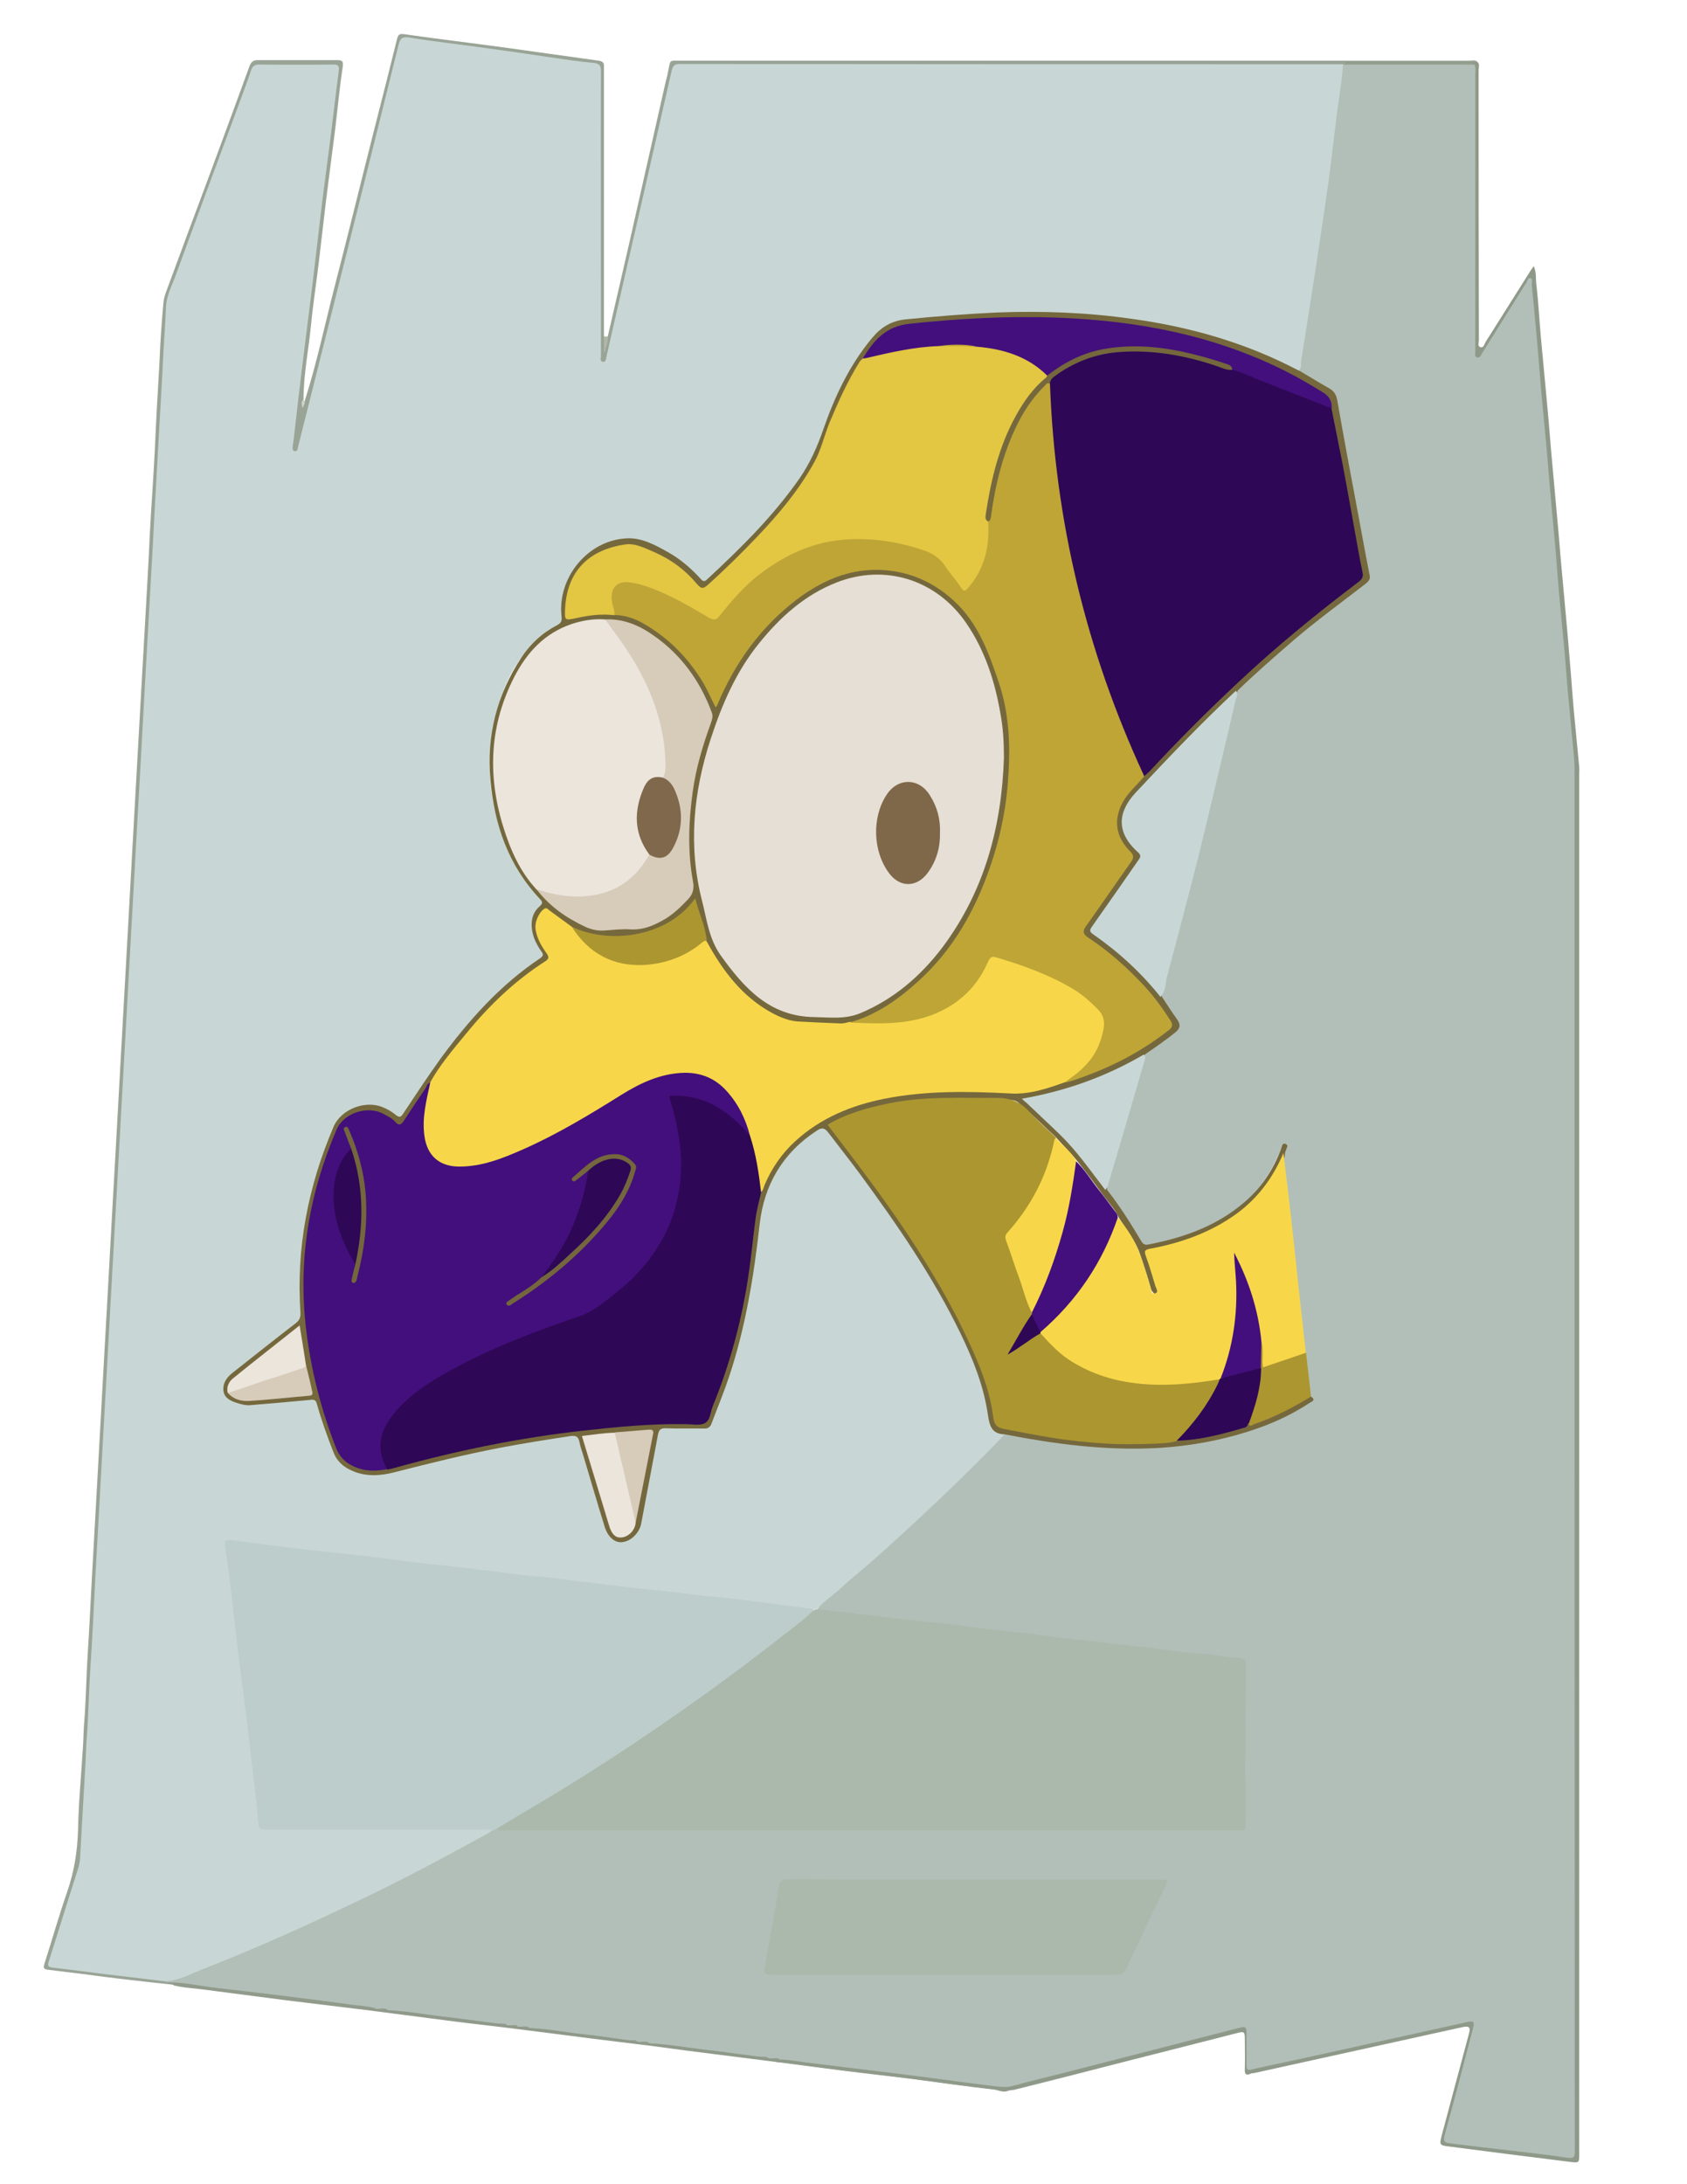 <svg version="1.1" id="Calque_1" xmlns="http://www.w3.org/2000/svg" x="0" y="0" viewBox="0 0 612 792" style="enable-background:new 0 0 612 792" xml:space="preserve"><style>.st1{fill:#8e9989}.st7{fill:#aab9ac}.st9{fill:#75683d}.st10{fill:#f7d749}.st11{fill:#c8d7d6}.st12{fill:#ac9630}.st14{fill:#2e0756}.st15{fill:#bea536}.st16{fill:#430f7c}.st18{fill:#ebe5dc}.st19{fill:#d7cbba}.st22{fill:#74673d}</style><path d="M110.5 145.5c4.4-13.7 7.3-27.7 10.9-41.6 4.9-18.9 9.5-37.8 14.3-56.7 2.8-11 5.6-21.9 8.3-32.9.4-1.6.7-2.2 2.7-1.9 11.8 1.7 23.6 3.1 35.4 4.7 11.7 1.6 23.4 3.3 35.1 4.9 1.3.2 2 .7 1.9 2v97.9c1.4 1.8-.2 4 .3 5.6.2-1.8 0-3.8 1.1-5.6 2.6-11.4 5.3-22.8 7.9-34.3 4.4-19.3 8.7-38.7 13.1-58 .3-1.1.6-2.2.8-3.4 1.1-4.8 0-4.2 5.4-4.2h285.2c1 0 2.2-.4 3.1.4-1 .7-2.1.2-3.2.2h-42.2c-.8 0-1.6.3-1.9.1.3.1 1.1 0 1.8 0 14 0 28 0 42 .1.8 0 2.1-.8 2.5.7-.7.7-1.7.7-2.6.7-14.9 0-29.8.1-44.7-.1-2.2.1-4.5 0-6.7 0H248c-3.1 0-3.3.2-4 3.2-6.4 28.3-12.9 56.5-19.3 84.8-1.2 5.2-2.5 10.4-3.6 15.6-.1.5-.2 1-.4 1.4-.4 1.1-.6 2.5-2.1 2.3-1.6-.2-1.3-1.7-1.4-2.8-.1-1 0-2 0-3V26.9c-.1-3-.1-3.1-3-3.5-21.7-3-43.4-5.9-65.1-8.9-3-.4-3.2-.3-3.9 2.7-5.8 23-11.5 46.1-17.3 69.1-6.3 24.8-12.5 49.6-18.7 74.4-.3 1.3-.4 3.5-2.4 3.1-1.9-.4-1.3-2.4-1.2-3.8 3.8-30.2 7.2-60.4 11.1-90.5 1.8-14 3.2-28.1 5.1-42.2.4-3 .3-3.2-2.7-3.2H95.9c-3.2 0-3.4.2-4.6 3.2-8.6 23.2-17.1 46.4-25.7 69.6-1.1 2.9-2.1 5.8-3.2 8.7-1.1 2.8-1.5 5.7-1.6 8.8-.3 7.8-.8 15.6-1.3 23.4-.4 7-.8 14-1.2 20.9-.4 8.1-.9 16.1-1.4 24.2-.4 7.1-.8 14.1-1.2 21.2-.4 7.9-.9 15.8-1.3 23.7-.4 7.1-.8 14.1-1.2 21.2-.4 8-.9 15.9-1.3 23.9-.4 6.9-.8 13.8-1.1 20.7-.4 8.1-.9 16.3-1.4 24.4-.4 6.8-.8 13.6-1.1 20.4-.4 8-.9 16-1.3 23.9-.4 6.8-.8 13.6-1.1 20.4-.5 8.2-.9 16.4-1.4 24.7-.4 7.1-.8 14.1-1.2 21.2-.4 7.9-.9 15.8-1.3 23.7-.4 6.9-.8 13.8-1.1 20.7-.4 8.1-.9 16.3-1.4 24.4-.4 7.1-.8 14.1-1.2 21.2-.4 7.9-.9 15.8-1.3 23.7-.4 6.9-.8 13.8-1.1 20.7-.5 8.1-.9 16.3-1.4 24.4-.4 7.1-.8 14.1-1.2 21.2-.4 7.9-.9 15.8-1.3 23.7-.4 7-.8 14-1.1 20.9-.3 7.1-.7 14.1-1.2 21.2-.3 4.1-2.2 7.8-3.4 11.7-2.4 7.9-4.9 15.7-7.3 23.6-.7 2.3-.6 2.5 1.9 2.8 13 1.9 26.1 3.2 39.1 5.1.3.1.5.2.8.3.6.8 2.3.3 2.3 1.8-6.6-.7-13.2-1.4-19.7-2.2-6.1-.7-12.1-1.6-18.2-2.3-2.7-.3-5.4-.7-8.1-1-1.5-.2-1.3-1-1-2.1 2.8-8.7 5.3-17.6 8.3-26.2 2.5-7.3 3.7-14.7 3.9-22.4.2-10.1 1.2-20.2 1.8-30.3.2-3.1.2-6.3.5-9.4.6-7.9.7-15.9 1.2-23.9.6-9.1 1-18.2 1.5-27.3.5-8.9 1-17.9 1.5-26.8.5-9 1-18 1.5-27.1.5-9 1-18 1.5-27.1.5-8.9 1-17.9 1.5-26.8l1.5-27.3c.5-8.9 1-17.7 1.5-26.6l1.5-27.3c.5-8.9 1-17.9 1.5-26.8.5-9 1-18 1.5-27.1.5-9 1-18 1.5-27.1.5-8.9 1-17.9 1.5-26.8.5-8.9 1-17.9 1.5-26.8.5-8.8 1-17.5 1.5-26.3.5-9.4 1.1-18.9 1.5-28.3.3-5.5.6-11.1 1-16.6.6-9.4 1.1-18.9 1.5-28.3.3-5.8.7-11.6 1-17.4.3-7.5.8-15.1 1.5-22.6.2-1.9 1-3.8 1.7-5.7 4.8-13.1 9.7-26.2 14.6-39.3 5-13.5 10-27 14.9-40.5.6-1.6 1.4-2.2 3.1-2.2h28.7c1.9 0 2.3.4 2 2.5-1.1 7.4-1.8 14.9-2.7 22.4-1.1 8.9-2.3 17.7-3.4 26.6-.9 7.4-1.7 14.8-2.6 22.2-.9 7.5-2.1 15.1-2.8 22.6-.9 8.9-2.7 17.7-2.7 26.7-.1 1 .1 2.1-.5 3.2.5-.7.2-1.8.9-2.5z" style="fill:#99a497"/><path class="st1" d="M535 23.5c-.8-.8-1.9-.5-2.9-.5H488v-.5h48c.9.8.4 1.9.4 2.8 0 32.7 0 65.3.1 98 0 .9-.6 2.3.6 2.6 1.2.3 1.4-1.2 1.9-2l15.9-25.2c.4-.7.9-1.3 1.5-2.2 1 2.2.7 4.3.9 6.3.8 6.5 1.1 13 1.7 19.6.8 8.6 1.6 17.1 2.4 25.7.6 6.2 1 12.4 1.6 18.6.8 8.8 1.6 17.6 2.4 26.5.5 6.1 1 12.2 1.6 18.3.8 9.1 1.7 18.1 2.4 27.2.6 6.5 1 13.1 1.6 19.6.6 6.6 1.3 13.2 1.9 19.8.1.7 0 1.5 0 2.2V781c0 3.3 0 3.3-3.4 2.9-14.4-1.8-28.9-3.6-43.3-5.5-4.1-.5-4.1-.5-3.1-4.4 3.2-12.1 6.5-24.1 9.7-36.2.8-2.8.3-3.3-2.5-2.7-25.1 5.5-50.2 11.1-75.3 16.6-.4.1-.9 0-1.2.2-2.2 1-2.3-.3-2.2-1.9.1-3.4 0-6.8 0-10.2 0-3.2-.1-3.3-3.2-2.5-12.8 3.3-25.6 6.5-38.5 9.8-14 3.6-28 7.2-42.1 10.7-.6.1-1.2.1-1.7.2-1.8.7-3.6-.2-5.4-.4-6.4-.8-12.8-1.5-19.1-2.4-6-.8-11.9-1.6-17.9-2.3-5.9-.8-11.8-1.5-17.7-2.2-5.9-.7-11.8-1.5-17.7-2.3-2.2-.3-4.4-.7-6.7-.7-.1-1.2.8-1.1 1.4-1.3 5.4 0 10.8 1 16.1 1.7 21.2 2.7 42.5 5.3 63.7 8.1 1.6.2 3.2 0 4.7-.4 26.9-6.7 53.8-13.7 80.7-20.5.2-.1.5-.1.7-.2 3.2-.8 4.2-.1 4.3 3.1.1 2.8 0 5.7 0 8.5 0 3.3.2 3.5 3.5 2.8 24.2-5.3 48.3-10.6 72.5-16 1.2-.3 2.4-.6 3.7-.7 1.8-.2 2.7.6 2.6 2.4 0 .8-.3 1.5-.5 2.2-3.1 12-6.4 24-9.5 36-.8 2.9-.6 3 2.4 3.4l38.7 4.8c4.2.5 4.2.5 4.2-3.7V280c0-7.2-1.2-14.3-1.7-21.4-.9-10.5-1.8-21.1-2.8-31.6-.9-10-1.8-19.9-2.7-29.8-.9-10.4-1.8-20.9-2.8-31.3-1.1-12.6-2.2-25.2-3.4-37.8-.7-7.9-1.3-15.8-2.1-23.6 0-.5 0-1-.4-1.6-.9.7-1.3 1.6-1.8 2.4l-13.5 21.6c-.9 1.4-1.6 3.5-3.5 3-2-.6-1.3-2.8-1.3-4.4V26.3c-.1-1-.1-1.9.2-2.8z"/><path d="M283 746.9c-.3 0-.6.1-1 .1v.3c5.6.7 11.3 1.4 16.9 2.1 7.1.9 14.2 1.8 21.4 2.7 6.1.8 12.1 1.5 18.2 2.3 6.1.8 12.1 1.5 18.2 2.3l9.3 1.2c-1.8 1.2-3.6 0-5.3-.2-9.8-1.1-19.5-2.5-29.3-3.8-8.6-1.1-17.3-2-25.9-3.1-8.4-1.1-16.9-2.2-25.3-3.3-7.1-.9-14.3-1.8-21.4-2.7-7.4-.9-14.8-1.9-22.1-2.9-7.1-.9-14.1-1.7-21.2-2.6-8.9-1.1-17.7-2.3-26.6-3.4-8.5-1.1-17.1-2-25.6-3.1l-30-3.9c-9.8-1.2-19.7-2.4-29.6-3.6l-30-3.9c-3.6-.5-7.2-.6-10.7-1.5-.5-1-1.9-.1-2.5-1.1 1.4-1.1 3-.8 4.6-.6 20 2.6 40 4.9 60 7.6 3.8.5 7.6.6 11.3 1.8-.1.5-.4 1.2.6.7.5-.2 1.1-.3 1.7-.5.7-.1 1.5-.1 2 .6 5.3 1.1 10.6 1.4 16 2.1 7.4 1 14.8 1.8 22.1 2.8 1.1.1 2.1.2 3.2-.1.8-.1 1.6-.2 2.2.6 0 .8-.6.5-.9.6 1 .1 1.9-.6 3-.7.8-.1 1.5-.2 1.9.7 0 .5-.6.3-.9.6 1-.3 1.9-.7 2.9-.9.7-.1 1.5-.1 1.9.6 5.3 1 10.7 1.4 16 2.1 6 .8 12 1.5 18 2.3 1.1.1 2.1.2 3.2-.1.8-.1 1.6-.2 2.2.6 0 .7-.5.5-1 .6 1.2.1 2.1-.6 3.1-.7.7-.1 1.5-.1 2 .6 5.3 1.1 10.6 1.4 16 2.1 7.2 1 14.4 1.7 21.6 2.8 1.3.2 2.5.3 3.7-.1.8-.1 1.6-.2 2.2.6 0 .8-.7.4-1 .6 1.1.1 2-.6 3.1-.7.8.6 1.7.3 1.8 1.5z" style="fill:#919b8c"/><path d="M220.5 122c.2 2.1-.7 4-1.4 6v-6h1.4z" style="fill:#b2b6a9"/><path d="M110.5 145.5c.2.9-.4 1.7-.8 2.5-.1-1-.6-2 .2-3 .2.2.4.3.6.5z" style="fill:#cfd2ca"/><path d="M60.5 718.5c-7.6-.9-15.1-1.8-22.7-2.7-6.2-.8-12.3-1.6-18.5-2.3-1.7-.2-2.2-.5-1.6-2.3 3.6-11.2 7-22.4 10.6-33.5.5-1.6.8-3.2.8-4.9.6-11.1 1.3-22.2 1.9-33.3.2-3.2.2-6.5.5-9.7.6-7.9.7-15.8 1.2-23.6.8-12.1 1.4-24.2 2-36.3.5-9 1-17.9 1.5-26.9s1-18.1 1.5-27.1 1-17.9 1.5-26.9 1-18.1 1.5-27.1 1-17.9 1.5-26.9 1-18.1 1.5-27.1 1-17.9 1.5-26.9 1-18.1 1.5-27.1 1-17.9 1.5-26.9 1-17.9 1.5-26.9c.5-8.9 1-17.7 1.5-26.6.5-9.1 1-18.2 1.5-27.4.5-8.9 1-17.7 1.5-26.6.7-12.1 1.4-24.2 2-36.3.5-9 1-17.9 1.5-26.9s1.1-18.1 1.5-27.1c.3-6 .8-11.9 1-17.9.2-4.2 2.3-8 3.7-11.9C71.1 79.6 78.6 59.6 86 39.6c1.7-4.7 3.5-9.4 5.1-14.1.5-1.5 1.3-2.1 2.9-2.1 9 .1 18 .1 27 0 1.7 0 2.1.6 1.9 2.2-1.2 9.1-2.2 18.3-3.4 27.4-1.1 8.6-2.3 17.3-3.3 25.9-.9 7.4-1.7 14.8-2.6 22.2-1.3 10.4-2.6 20.9-3.9 31.3-1.1 8.8-2.1 17.6-3.1 26.4-.1 1-.3 2-.4 2.9-.1.7-.2 1.7.7 1.9 1 .2 1.1-.8 1.2-1.5 1.8-7 3.5-14 5.3-21 3.7-14.9 7.5-29.8 11.2-44.7 6.7-26.7 13.4-53.5 20-80.2.6-2.2 1.2-3 3.8-2.6 9.2 1.5 18.4 2.5 27.6 3.8 7.5 1 14.9 2.1 22.4 3.2 5.6.8 11.1 1.7 16.8 2.2 2.4.2 2.8 1.1 2.8 3.2-.1 27.7 0 55.3 0 83v20.2c0 .7-.5 1.9.8 2 1 .1 1.1-1.1 1.2-1.9 4.5-19.6 9-39.3 13.5-59 3.4-14.8 6.7-29.6 10.1-44.4.4-1.6.7-2.7 2.9-2.7 80.1.1 160.1.1 240.2.1h.7c.9 1 .7 2.2.5 3.3-2.3 17.7-4.5 35.5-7.1 53.2-2.4 16.9-5 33.8-7.8 50.6-.2 1.5 0 3.3-1.6 4.2-3.3-.3-5.9-2.2-8.7-3.5-17.4-8-35.6-12.7-54.4-15.2-8.4-1.1-16.9-1.5-25.4-2.1-10-.7-20-.1-29.9.3-8.9.3-17.8 1.2-26.6 2.4-3.9.6-6.9 2.8-9.5 5.6-4 4.4-7 9.5-9.8 14.8-3.8 7.2-7.2 14.6-9.5 22.5-2 6.6-5.9 12.3-9.9 17.8-8.8 11.9-19.3 22.3-30.2 32.2-2.5 2.3-2.9 2.2-5.3-.3-4.6-4.7-9.9-8.1-15.8-11.1-12.6-6.4-29 3.5-31.5 16-.6 3.2-1.2 6.4-1 9.6.1 1.4-.4 2.4-1.6 3.1-16.6 9.8-22.1 25.9-24.2 43.7-1.7 14.1 1.5 27.5 7.4 40.3 2.3 5.1 5.6 9.7 9.4 13.8 2.2 2.4 2.3 2.7.2 5.2-2.2 2.5-2.4 5.4-1.7 8.5.5 2 1.4 3.9 2.4 5.7 1.6 2.7 1.6 3-1 4.8-7.2 5-13.8 10.7-19.8 17.2-8.1 8.8-15.6 18.2-22.1 28.3-2 3.1-4.1 6.3-6.2 9.4-1.6 2.3-2.1 2.4-4.4.9-2.7-1.7-5.4-3.3-8.8-3.1-6 .3-10.4 2.8-12.8 8.4-5.8 13.7-9.7 27.8-11.1 42.6-.8 7.5-1.3 15.1-.4 22.7.3 2.7-.8 4.5-3 6.1-7.3 5.6-14.5 11.5-21.8 17.2-.7.6-1.4 1.2-1.9 2-2.2 3.4-1.3 5.9 2.5 7.5 3.7 1.5 7.4.9 11.1.6 5.3-.4 10.6-1.1 15.9-1.4 1.9-.1 2.9.6 3.4 2.4 1.5 5.1 3.3 10.1 5.2 15.1 2.3 6.2 6.9 9.3 13.5 9.6 4.6.2 8.9-.9 13.3-2 18.1-4.9 36.5-8.6 55-11.3 1.3-.2 2.6-.3 4-.5 2.8-.4 3.5 0 4.3 2.8 1.8 6 3.6 12 5.4 17.9 1.2 3.8 2.3 7.7 3.4 11.5l.3.9c1.2 3.2 3.2 5.1 5.3 5 2.8-.1 6-2.8 6.6-5.9l6-31.2c.8-4.1.8-4.3 5.2-4.3h11.7c1.7 0 2.5-.7 3.2-2.2 8.3-20.4 14-41.5 16-63.5.8-8.4 2.1-16.7 6-24.3 3.7-7.2 8.7-13.2 15.6-17.5 2.9-1.8 3.7-1.7 5.8 1 6.4 8.1 12.6 16.4 18.6 24.8 8.1 11.4 15.8 23.1 22.7 35.3 7.9 14.2 14.8 28.8 17 45.1.2 1.5.9 2.4 2.4 2.7.8.1 1.6.3 2.3.8.8 1.1-.1 1.7-.7 2.3-7.4 7.2-14.4 14.7-22 21.7-5.5 5.1-11 10.4-16.6 15.4-9.2 8.4-18.6 16.6-28.2 24.5-.2.2-.4.2-.7.3-.4.1-.8.1-1.2 0-11.5-1.1-23-2.7-34.5-3.9-21.8-2.4-43.5-5.1-65.2-7.6-17-2-33.9-4-50.9-5.9-16.6-1.9-33.2-3.8-49.9-5.7-3.1-.4-6.3-.9-9.4-1.2-2.4-.2-2.6-.1-2.3 2.4 1.4 11.7 2.9 23.5 4.3 35.2 2.4 20.7 5.1 41.3 7.3 62 .3 3.2.7 3.5 4.1 3.5h75.5c1.5 0 3-.3 4.4.5.8 1.6-.7 2-1.6 2.5-5.4 3-10.8 6-16.2 8.9-12 6.4-24.3 12.6-36.6 18.3-19.2 8.9-38.5 17.5-58.3 25-1.6 1-3.2 1.5-5 1z" style="fill:#c8d7d5"/><path d="M296.5 583.5c2.4-3 5.7-5 8.5-7.6 4.4-4.1 9.2-7.8 13.7-11.9 15.1-13.5 29.8-27.4 43.9-41.9.6-.7 1.2-1.3 1.8-2 .7-.7 1.6-.4 2.3-.2 7.6 1.4 15.2 2.8 22.9 3.5 9.6.9 19.2 1.6 28.9 1.1 11.3-.7 22.3-2.4 33.1-5.7 7.7-2.4 14.9-5.7 21.8-9.8.9-.5 2.3-1 1.5-2.6-.7-5.2-1.4-10.4-1.9-15.6-1.1-6.9-1.6-13.9-2.4-20.8-1.8-15.9-3.6-31.7-5.3-47.6-.1-1.2-.2-2.5-.3-3.7-.3-.8.3-1.6.1-2.9-1.5 3.3-2.8 6.4-4.5 9.2-4.6 7.6-10.9 13.4-18.5 17.8-7.9 4.6-16.5 7.4-25.5 9-2.1.4-3.3-.2-4.3-2-3.3-5.7-6.7-11.3-10.8-16.5-.5-.6-.9-1.2-.9-2 4.5-15.1 9-30.2 13.3-45.4.3-1 .6-2.1.6-3.2.1-1.3 1.1-1.8 2-2.3 3.1-1.9 5.8-4.1 8.6-6.4 1.5-1.2 1.8-2.4.7-4-1.4-2-2.6-4.1-4-6-.6-.9-1.4-1.7-1.1-2.9 3.3-11.4 6.3-23 9.2-34.5 6.1-23.9 12-47.8 17.3-71.8.3-1.4.7-2.7.7-4.2 1.5-2.7 3.9-4.5 6.1-6.4 7.8-7.1 15.6-14 23.9-20.5 4.8-3.7 9.5-7.6 14.5-11.1 2.4-1.7 3.1-3.4 2.6-6.3-2.3-11.5-4.3-23.1-6.5-34.6-1.6-8.7-3.3-17.3-4.8-26.1-.3-2.1-1.3-3.4-3.1-4.5-2.8-1.6-5.5-3.5-8.4-4.9-.7-.3-1.6-.6-1.6-1.7 1.9-.6 1.2-2.5 1.4-3.6 2-12 3.8-24.1 5.7-36.2 1.5-10 3-19.9 4.4-29.9 1.1-8.3 2-16.7 3.1-25.1.7-5.4 1.7-10.8 2-16.2h47.5c.9.9.5 2.1.5 3.1v101c0 .7-.3 1.7.6 2 1 .3 1.4-.7 1.8-1.4 5-8 10.1-16.1 15.1-24.1.3-.4.5-.9.8-1.2.6-.7.6-2.4 1.8-2 .9.3.3 1.8.4 2.7.7 6.7 1.3 13.3 1.9 20 .6 6.4 1 12.7 1.6 19.1.6 6.8 1.3 13.5 1.9 20.3.4 4.4.7 8.8 1.1 13.1.6 7 1.3 14 1.9 21 .6 6.4 1 12.9 1.6 19.3.6 6.7 1.3 13.4 1.9 20 .4 4.5.7 9.1 1.1 13.6.6 6.8 1.3 13.5 1.9 20.3.3 2.8.6 5.6.6 8.4 0 167 0 334.1.1 501.1 0 2.1 0 3-2.8 2.6-10-1.5-20-2.5-30.1-3.7l-12.3-1.5c-2-.2-2.6-.8-2-3.1 3.6-12.9 6.9-25.8 10.3-38.7.6-2.3.2-2.7-2.1-2.2-20.1 4.4-40.1 8.9-60.2 13.3-6 1.3-12 2.5-18 3.9-1.6.4-1.9-.1-1.9-1.5v-11.2c0-2.9-.2-3-3-2.3-20.4 5.2-40.8 10.5-61.2 15.7-6.9 1.8-13.9 3.4-20.7 5.3-2.7.7-5.3.2-7.9-.1-11.3-1.4-22.6-3-34-4.4-11.2-1.4-22.4-2.7-33.5-4.1-3-.4-6-1-9.1-1-.6-.7-1.3-.4-2-.5-.7.3-1.3.4-1.9 0-.6-.7-1.3-.4-2.1-.5-3.3.4-6.6-.5-9.8-.9l-31.2-3.9c-.2 0-.3-.1-.4-.2-.6-.7-1.3-.4-2.1-.5-.7.3-1.3.4-1.9 0-.6-.7-1.3-.4-2.1-.5-2.9.4-5.7-.5-8.6-.8-9.6-1.2-19.3-2.2-28.8-3.7-.6-.7-1.3-.4-2-.5-.7.3-1.3.4-1.9 0-.6-.7-1.3-.4-2.1-.5-.7.3-1.3.4-1.9 0-.6-.7-1.3-.4-2.1-.5-3.3.3-6.6-.5-9.8-.9l-31.2-3.9c-.2 0-.3-.1-.4-.2-.6-.7-1.3-.4-2.1-.5-.7.3-1.3.4-1.9 0-2.9-.9-6-1-9-1.4-7.7-1.1-15.4-2-23.1-3-8.7-1.1-17.4-2.1-26.1-3.1-5.9-.7-11.8-2.1-17.8-2v-.4c4.7-.4 8.8-2.7 13.1-4.4 18.8-7.3 37.2-15.6 55.4-24.3 16.3-7.7 32.2-16.2 48-24.9.5-.3 1-.6 1.4-1 .5-1.1 1.5-1.4 2.6-1.3h264.9c5.1 0 5.2 0 5.1-5.1-.2-12 0-24-.1-35.9-.1-5.6 0-11.1 0-16.7 0-2.1-.7-3-2.8-3.2l-41.4-4.8c-19.9-2.2-39.9-4.7-59.8-6.9-14.6-1.6-29.3-3.3-43.9-5.2-2.1 0-4.6.5-6.5-1.2z" style="fill:#b2bfb8"/><path class="st1" d="M235.5 740.9c6.7.3 13.3 1.5 19.9 2.3 5.8.6 11.6 1.5 17.4 2.2 1.4.2 2.8.4 4.2.5-1.2.8-2.5.4-3.8.3-6-.8-11.9-1.5-17.9-2.3-6-.8-12.1-1.6-18.1-2.4-.9-.1-1.8-.2-2.7-.2.1-.1.2-.3.3-.4.2.1.5.1.7 0zM140.6 728.9c6.7.3 13.3 1.5 19.9 2.3 5.8.6 11.6 1.5 17.4 2.2 1.4.2 2.8.4 4.2.5-.6.7-1.4.5-2.1.4-5.9-.7-11.7-1.5-17.6-2.3-5.9-.7-11.7-1.5-17.6-2.1-1.7-.2-3.4-.8-5.2-.5.2-.2.3-.4.4-.4.1 0 .3 0 .6-.1zM192 735.4c6.6.2 13 1.5 19.5 2.2 6 .6 12 1.6 18 2.4-.6.7-1.4.5-2.1.4-5.9-.7-11.8-1.6-17.7-2.3-6.2-.8-12.4-1.5-18.7-2.2.1-.1.2-.3.3-.3.2-.1.5-.1.7-.2zM136.6 728.4h1.9c-.9.9-2 .2-3.1.6.3-.7.8-.5 1.2-.6zM184 734.4h1.9c-.9.9-2 .2-3.1.6.4-.7.9-.5 1.2-.6zM188 734.9h1.9c-.9.8-2 .4-3 .4.3-.5.8-.3 1.1-.4zM231.5 740.4h1.9c-.9.8-2 .4-3 .4.3-.5.8-.3 1.1-.4zM279 746.4h1.9c-.9.8-2 .4-3 .4.3-.5.8-.3 1.1-.4z"/><path class="st7" d="M296.5 583.5c9.6 1.2 19.2 2.1 28.8 3.4 8.1 1.1 16.3 1.5 24.4 2.7 10.5 1.5 21 2.3 31.5 3.8 6.4.9 12.8 1.4 19.2 2.2 6.6.8 13.1 1.5 19.7 2.3 5.2.6 10.3 1.4 15.5 1.7 4.8.3 9.5 1.4 14.3 1.6 1.5.1 2.2 1 2.1 2.7-.1 3.9.1 7.7-.1 11.6-.2 7.3 0 14.5-.1 21.8-.1 3.6-.1 7.2.1 10.9.2 4.8-.1 9.6-.1 14.3 0 .9-.4 1.2-1.2 1.2H183.5c-1 0-2.2.4-3.1-.5.2-.9.9-1.3 1.7-1.7 15.8-9 31.3-18.7 46.5-28.8 21.9-14.6 43.2-30 63.6-46.7 1-.8 2-1.8 3.3-2.2.3-.3.7-.3 1-.3z"/><path d="M295.5 583.5c-3.6 3.7-7.8 6.7-11.8 9.8-17.5 13.8-35.6 26.8-54.2 39.2-10.2 6.8-20.6 13.4-31.1 19.7-6 3.6-12 7.1-17.9 10.7-.7.3-1.3.7-2 1-.8-.9-1.9-.5-2.8-.5H97.5c-3.5 0-3.6 0-3.9-3.5-.7-9.3-2.1-18.6-3.1-27.8-1.1-10.3-2.6-20.6-3.9-31-.9-7.6-1.7-15.3-2.6-22.9-.7-5.9-1.5-11.8-2.4-17.7-.3-1.8.4-2.3 2-2.1 8.9 1.2 17.9 2.4 26.8 3.4 7.9.9 15.8 1.7 23.7 2.6 7.9.9 15.7 2.2 23.6 2.9 6.4.6 12.8 1.5 19.2 2.2 4.8.5 9.7 1.4 14.5 1.8 5.2.4 10.4 1.1 15.5 1.7 6.3.7 12.6 1.6 18.9 2.3 6.7.8 13.5 1.4 20.2 2.2 4.7.6 9.3 1.2 14 1.6 5.2.4 10.3 1.2 15.5 1.8 6.8.9 13.4 1.8 20 2.6z" style="fill:#bdcdcb"/><path class="st9" d="M475.6 506.4c1.9 1.3.3 1.8-.5 2.3-5.8 3.8-12 6.8-18.5 9.1-12.1 4.3-24.6 6.6-37.5 7.3-18.5.9-36.6-1.5-54.6-5-4.6-.1-5.5-2.9-6.1-7-1.5-10.5-5.4-20.2-10-29.7-10-20.6-23-39.4-36.5-57.8-3.7-5-7.6-9.9-11.4-14.9-1.3-1.7-2.3-2-4.2-.7-12.3 8-19.1 19.6-20.7 33.8-2.1 18.8-5.1 37.4-11.1 55.4-1.9 5.7-4.2 11.2-6.3 16.8-.5 1.5-1.4 2.1-2.9 2-4.6-.1-9.2.1-13.7-.1-1.8-.1-2.6.5-2.9 2.3-2 10.8-4.1 21.6-6.1 32.3-.6 3.1-3.3 6-6.3 6.6-3 .7-5.8-1.6-7-5.7-2.6-8.4-5.1-16.9-7.6-25.3-.5-1.8-1.2-3.5-1.5-5.3-.4-1.9-1.3-2.3-3.1-2.1-8.5 1.3-16.9 2.6-25.3 4.2-13.1 2.5-26 5.7-38.9 9-5.1 1.3-10.4 1.6-15.4-.7-3.1-1.4-5.4-3.5-6.6-6.8-2.2-5.7-4.3-11.4-5.9-17.2-.4-1.5-.9-1.8-2.4-1.6-7.2.7-14.4 1.3-21.6 1.9-1.8.2-3.5-.3-5.1-.8-2.2-.7-4.4-1.7-4.8-4.2-.4-2.6.9-4.8 3-6.5 7.7-6.1 15.4-12.2 23.2-18.2 1.3-1 1.8-2.1 1.7-3.8-1.6-23.5 2.8-45.9 12-67.4 2.7-6.4 11.5-9.8 17.9-7.1 1.7.7 3.3 1.6 4.7 2.8 1.3 1 1.8.8 2.6-.4 4.5-6.7 8.9-13.5 13.6-20 10.2-13.9 21.6-26.7 36.1-36.4 1.2-.8 1.3-1.4.5-2.5-1.9-2.7-3.3-5.6-3.5-8.9-.2-2.9.6-5.5 2.8-7.4 1.1-1 1.3-1.6.2-2.7-11.5-12.2-16.6-27-18-43.4-1.4-16 2.4-30.7 11.2-44.1 3.3-5 7.6-9 13-11.8 1.5-.8 1.8-1.6 1.6-3.3-1.5-14.2 9.8-27.7 23.9-28.2 5.3-.2 10.1 2.4 14.7 5 4.5 2.5 8.3 5.8 11.8 9.6.7.8 1.3 1.4 2.4.3 12.3-11.4 24.2-23.1 33.8-37 3.6-5.3 6.2-11.1 8.3-17.2 4.2-12.1 9.6-23.6 17.9-33.5 3.1-3.7 6.9-6.1 12.1-6.6 11.1-1.1 22.2-2 33.3-2.5 16.3-.6 32.5 0 48.6 2.3 21.2 2.9 41.5 8.7 60.5 18.7.1.1.3.1.5.2 3.6 2.1 7.1 4.3 10.7 6.3 1.7 1 2.5 2.2 2.9 4.2 2.4 13.8 5 27.6 7.6 41.4 1.4 7.4 2.7 14.9 4.2 22.3.3 1.4-.5 2.1-1.4 2.9-8.9 6.9-18 13.5-26.5 20.8-6.8 5.9-13.6 11.8-20 18-.2 1.1-1.1 1.6-1.8 2.3-5.2 5.3-10.5 10.5-15.7 15.7-6 6-11.6 12.4-17.7 18.3-1.4 1.3-2.5 2.9-3.5 4.6-3.3 5.3-2.6 11.1 1.7 15.5 3.3 3.4 3.5 3.2.6 7.4-5.4 7.7-10.7 15.5-16.2 23.2 5.8 4 11.2 8.5 16.3 13.4 2.9 2.8 5.6 5.9 8.2 9 .4.5.6 1 .6 1.6 1.8 2.7 3.6 5.6 5.5 8.2 1.5 2.1 1.1 3.4-.8 4.9-3.5 2.8-7.1 5.3-10.8 7.8-1.6 2.3-4.3 3.2-6.6 4.3-10.2 5.2-20.9 9-32.2 11.2-.9.2-1.8.3-2.7.6-.2.1-.5.1-.9.5 2.8 2.4 5.2 5.2 8 7.7 7.8 6.8 14.1 15 20.2 23.4.3.4.5.9.4 1.4 4.6 5.9 8.6 12.2 12.4 18.6.5.9 1.1 1.5 2.4 1.3 12-2.3 23.3-6.1 33-13.7 6.7-5.2 11.7-11.8 14.8-19.7.3-.7.6-1.4.8-2.1.2-.6.4-1.4 1.4-1 .9.4.6 1.1.3 1.7-.2.5-.3.9-.5 1.4-.1 3.1-1.9 5.5-3.3 7.9-5.6 9.7-14 16.3-24.1 20.9-6.4 3-13 5.1-19.9 6.3-2 .4-2.4 1.2-1.7 3 1.2 3.2 2 6.5 3.1 9.7.2.6.4 1.3.4 1.9 0 .7-.4 1.3-1.1 1.5-.7.2-1.1-.2-1.5-.7-.4-.5-.7-1.2-.8-1.8-1-3.9-2.4-7.6-3.6-11.4-1.6-5.1-5.1-9.3-7.9-13.8-1.2-2.7-3.2-4.8-5-7.2-3.3-4.5-6.6-9-10.1-13.3-2.4-3.1-5.3-5.8-7.8-8.7-4.4-4-8.5-8.2-13-12-.9-.8-1.9-1.3-3.1-1.3-14.6-.8-29.3-1.3-43.8 1.5-6.6 1.3-13.1 3.1-19.2 6.1-1.7.8-1.8 1.5-.7 2.9 7.1 9.1 14.1 18.3 20.8 27.8 12.7 18.1 24.3 36.9 32.6 57.5 2.5 6.3 4.4 12.8 5.3 19.5.2 1.6.9 2.3 2.4 2.7 8.9 2 18 3.5 27.1 4.6 8.5 1 16.9 1 25.4 1 3.6 0 7.1-.6 10.7-.7 7.2-.8 14.3-2.2 21.3-4.2 1.6-.5 3.2-1 4.5-2 3.8.1 6.9-1.9 10.2-3.3 3.5-1.5 6.9-3.3 10.1-5.3.2-.3 1-1 2.1-.6z"/><path class="st7" d="M353.3 681.5h67.5c3.1 0 3.1.1 1.8 2.8-4.7 9.8-9.4 19.6-14 29.5-.7 1.6-1.6 2.2-3.4 2.2H279.5c-1.9 0-2.5-.2-2.1-2.5 1.8-9.7 3.5-19.5 5.1-29.3.3-2.1 1.2-2.8 3.4-2.8 22.4.1 44.9.1 67.4.1z"/><path class="st10" d="M405.6 441.5c3.3 4 6.1 8.3 7.9 13.1 1.5 3.9 2.6 8.1 3.9 12.1.3.9.2 2.7 1.6 2.3 1.5-.4.4-1.8.1-2.8-1.1-3.6-2.1-7.2-3.4-10.7-.6-1.7-.6-2.3 1.5-2.7 11.3-2.1 22-5.9 31.4-12.7 7.8-5.7 13.3-13.2 17-22l1.8 15c1 8.4 1.9 16.8 2.8 25.2.7 6.8 1.4 13.5 2.2 20.3.4 4 .9 7.9 1.3 11.9-1.2 1.4-2.9 1.5-4.4 2.1-2.8 1.2-5.8 2.1-8.7 3.2-2.7 1-3.2.5-3.4-2.3-.1-2.3.3-4.7-.3-7-1.2-10.5-4.3-20.4-8.6-29.7 1.8 14.7 1 29.3-5.1 43.2-.2.2-.4.4-.7.5-14.9 3-29.9 3.8-44.5-1.5-8.3-3-15.5-7.7-20.6-15-.1-.2-.2-.5-.2-.8.2-1 .9-1.6 1.6-2.2 8.3-7.3 14.8-16 20.1-25.7 2-3.6 3.7-7.4 5.1-11.3.4-.9.5-2 1.6-2.5z"/><path class="st11" d="M421 361.5c-7-8.8-15.2-16.3-24.4-22.7-1.5-1-1.3-1.6-.4-2.9 5.6-7.9 11.2-16 16.7-23.9.7-1 1.3-1.7 0-2.9-8.5-7.6-7.1-15-.9-21.7 11.7-12.5 23.5-24.9 36-36.6.1-.1.3-.2.4-.3 1 1.2.1 2.4-.2 3.5-2.9 12.8-6 25.5-9 38.2-4.9 21-10.5 41.8-16 62.6-.4 2.3-.5 4.9-2.2 6.7zM401 431.5c-5.3-6.8-10.2-14-16.4-20-4-3.9-8.1-7.7-12.1-11.5-.4-.4-.9-.7-1.8-1.6 16.1-2.8 30.7-8.1 44.2-16 .9.6.5 1.4.3 2.2-4.4 15.1-8.8 30.2-13.3 45.3-.2.6-.6 1.1-.9 1.6z"/><path class="st12" d="M457.6 486.5c1 3 .1 6.1.6 9.3 5.3-1.8 10.5-3.5 15.6-5.3l1.8 15.9c-6.5 4-13.3 7.5-20.6 10-.6.2-1.7 1.4-2.1-.4-.7-1.1 0-2.1.4-3.1 1.9-5.6 3.3-11.3 3.4-17.3 0-2.1-.1-4.3 0-6.4 0-1 0-2 .9-2.7z"/><path d="M364.2 274.7c-.8 25.1-7.1 48.5-22.3 68.8-7.8 10.3-17.5 18.7-29.6 23.8-5.6 2.4-11.2 1.6-16.9 1.5-16.2-.2-25.4-10.5-33.9-22.3-4.3-6-5.1-13.1-6.8-19.8-5.1-19.8-3.2-39.4 3.1-58.7 4.1-12.6 9.3-24.6 17.7-34.9 7.6-9.4 16.5-17.4 28-21.9 17.6-6.9 36.4-1 47.2 15 6.6 9.7 10.2 20.8 12.2 32.4 1 5.2 1.3 10.6 1.3 16.1z" style="fill:#e6dfd5"/><path class="st14" d="m483 148 3.9 19.5c2 10.4 3.8 20.9 5.7 31.3.5 2.9 1.1 5.9 1.7 8.8.3 1.3 0 2.2-1.2 3.2-15.3 11.6-30.2 23.7-44.2 36.9-10.9 10.2-21.4 20.7-31.5 31.6-.7.8-1.6 1.5-2.4 2.2-1.7-1.1-2.1-2.9-2.8-4.6-13.8-30.8-23.1-63-28.2-96.4-1.6-10.4-2.8-20.8-3.3-31.3-.2-3.4-.5-6.8-.4-10.2.1-1.5.8-2.5 2-3.3 7.4-5.4 15.6-8.4 24.8-8.9 12.1-.6 23.7 1.4 35.1 5.3 1.5.5 3 1 4.6 1.2 1.3 0 2.4.6 3.6 1 9.9 4 19.8 7.9 29.8 11.9 1 .5 2 .9 2.8 1.8z"/><path class="st15" d="M380.9 139.1c1.8 49.5 13.1 96.7 33.9 141.7.1.2.2.5.3.7-2.3 2.8-5 5.1-7 8.1-4.3 6.7-3.8 13.4 1.8 19 1.5 1.5 1.5 2.5.3 4.1-5.4 7.6-10.7 15.4-16.2 23.1-1.4 1.9-1 3 .8 4.2 7.6 5 14.4 11.1 20.5 17.7 3.5 3.8 6.5 8 9.3 12.3 1.1 1.7.6 2.7-.8 3.7-8.6 6.7-18 11.9-28.2 15.8-3 1.1-6 2.4-9.2 3-.1-1.3 1-1.6 1.8-2.1 2.8-2 5.2-4.4 7.3-7.1 2.6-3.5 3.8-7.4 4.3-11.6.2-2.2-.9-3.8-2.2-5.3-3.1-3.5-6.7-6.2-10.8-8.4-7.7-4.2-15.9-7.2-24.3-9.8-2-.6-3-.2-3.9 1.7-5 10.8-13.6 17.1-24.9 20.3-7.8 2.2-15.7 1.4-23.6 1.5-.7 0-1.6 0-1.7-1 9.5-2.7 17.3-8.2 24.5-14.7 12.8-11.5 20.9-25.9 26.4-42 3.2-9.3 5.3-18.8 6.2-28.6 1.1-12.8 1-25.5-3.1-37.7-3.6-10.8-7.5-21.7-16.3-29.8-6.3-5.8-13.5-9.5-22-10.8-13.4-2-24.8 2.5-35.2 10.4-13.2 10.1-22.5 23.2-28.8 38.4-.1.1-.2.3-.5.6-1.6-3.1-2.9-6.2-4.6-9.1-5.4-8.9-12.4-16-21.4-21.2-3.2-1.9-6.8-3.1-10.6-3.2-1.2-1.7-1.5-3.7-1.6-5.7-.3-4.8 2.5-7.3 7.2-6.8 2.8.3 5.5 1.1 8.2 2.2 6.8 2.6 13.1 6.1 19.3 9.8 2.9 1.7 3 1.7 5.1-.9 5.7-6.8 11.8-13.1 19.4-17.8 9.1-5.6 18.8-8.9 29.7-9 9.6 0 18.7 1.7 27.6 5 1.6.6 2.9 1.6 3.9 3 2.1 2.9 4.3 5.7 6.4 8.6 1.5 2 2 2 3.5 0 3.8-5 5.7-10.7 6.1-16.9.1-1.8-.2-3.7.3-5.5 1.2-3.6 1.4-7.3 2.2-11 2.2-10.5 5.4-20.6 11.1-29.7 2-3.2 4.1-6.2 6.9-8.8.7-.5 1.5-2 2.6-.4z"/><path class="st10" d="M308.5 370.5c.1.1.3.3.4.3 11.2.5 22.4.9 32.9-4.4 7.8-3.9 13.3-9.9 16.7-17.8.8-1.7 1.5-1.9 3.1-1.4 9.7 2.9 19.2 6.3 28 11.6 3.3 2 6.1 4.6 8.8 7.3 3 3.1 2.2 6.6 1.2 10-1.7 6.4-5.9 11.1-11.2 14.8-.7.5-1.3 1-2 1.5-6.4 2.3-12.9 4.5-19.8 4.1-15.3-.8-30.5-1.1-45.7 1.9-12.1 2.4-23.2 7-32.4 15.4-4.8 4.4-8.5 9.7-11.1 15.8-.4 1-.5 2.1-1.5 2.8-1-1-.9-2.4-1.1-3.7-.8-5.6-1.9-11.1-3.4-16.5-1.9-6.4-4.6-12.3-9.5-17-4.7-4.7-10.4-6.1-16.7-5.3-7.3.9-13.8 4-19.8 7.8-11 7-22.4 13.6-34.2 19.1-6.4 3-13 5.6-20.1 6.6-3.1.4-6.1.4-9.2-.3-3.2-.8-5.4-2.8-7-5.6-1.9-3.6-2.3-7.4-1.9-11.4.3-3.1.7-6.3 1.4-9.4.3-1.5.6-2.9 1.6-4.1 3.6-6.5 8.4-12.1 13.1-17.8 8.3-10.2 17.7-19.2 28.8-26.3 1.4-.9 1.2-1.7.4-2.8-1.9-2.7-3.5-5.4-4-8.7-.4-2.5 1-5.8 2.9-7.3 1-.8 1.5-.1 2.1.4 2.7 2 5.5 4 8.2 6 1.3.9 2.1 2.4 3.1 3.5 5.2 5.8 12 8.5 19.4 10 2.8.5 5.6-.5 8.3-1.1 5.5-1.2 10.7-3.1 15.2-6.5.8-.6 1.6-1.6 2.8-.8 5.8 10.7 12.9 20.2 23.8 26.1 3 1.6 6.1 2.9 9.6 3.1 5.1.3 10.3.5 15.4.7 1.3 0 2.3-.4 3.4-.6z"/><path class="st16" d="M156.1 392.5c-1.4 6.5-3.1 12.9-2.1 19.6 1 6.9 5.3 10.8 12.3 10.9 8.5.1 16.1-3 23.6-6.3 12.4-5.5 24-12.5 35.5-19.7 6.9-4.3 14.3-7.8 22.8-8 6.1-.1 11.2 2 15.3 6.5 4.3 4.7 7 10.2 8.6 16.4-1.3.2-1.7-.9-2.3-1.6-4.1-4.4-8.6-8.3-14.4-10.4-3.1-1.1-6.4-1.9-9.8-1.8-1.7 0-2 .5-1.5 2 1.6 5.3 2.7 10.8 3.2 16.4 1.3 12.4-1.1 24-7.5 34.7-6.3 10.7-15.4 18.5-25.7 25-3 1.9-6.7 2.6-10 3.8-11.9 4.2-23.7 8.8-35 14.5-8.8 4.5-17.4 9.5-24.3 16.8-2.2 2.4-4 5.1-5.2 8.1-1.4 3.5-1 7 .3 10.5.3.9 1 1.8.7 2.8-3.5.7-7.1.9-10.6-.3-3.8-1.3-6.6-3.5-8.1-7.4-5.4-13.8-9-27.9-10.8-42.6-3.1-25.3 1-49.5 11-72.8 2.6-6.1 11.4-8.9 17.2-5.6 1.4.8 3 1.5 4.1 2.8 1.2 1.4 2.1 1.2 3.1-.4 2.6-4 5.2-7.9 7.9-11.8.3-.6.6-1.7 1.7-2.1z"/><path class="st14" d="M140.5 532.9c-4.5-8.1-2.6-14.6 3.3-21.4 5.7-6.5 13-11 20.6-15.1 14.5-7.9 29.9-13.7 45.5-19 5.4-1.8 9.5-5.4 13.8-8.8 7.4-5.8 13.4-12.9 17.7-21.3 2.8-5.7 4.5-11.7 5.3-18.1 1.3-10.6-.7-20.8-3.7-30.9-.1-.3-.1-.6-.2-.9 12.6-.8 21.7 5.4 29.3 14.5 2.2 6.7 3.2 13.6 4 20.5-.7 3.2-1.6 6.3-2 9.5-.9 6.6-1.5 13.3-2.5 20-2.4 16.5-6.7 32.5-13 47.9-.9 2.2-.9 5.3-3 6.3-1.9.9-4.6.3-6.9.3-12.6-.2-25 1-37.5 2.4-23 2.6-45.5 7.2-67.8 13.4-1 .3-1.9.5-2.9.7z"/><path class="st12" d="M377.5 483.5c3.5 3.9 7.1 7.7 11.6 10.4 7.1 4.3 14.7 6.7 23 7.7 10.3 1.2 20.4.2 30.5-1.5.6.9.1 1.6-.3 2.3-3.3 7-7.8 13.1-13.1 18.6-.6.7-1.3 1.2-2.3 1.5-2.7.9-5.6.8-8.3 1-5.5.2-11 .3-16.5 0-6.9-.4-13.9-1.1-20.7-2.2-5.6-.9-11.2-2-16.9-3.1-2.8-.5-3.8-1.4-4.2-4.5-.9-6.9-3-13.6-5.7-20-6.8-16.3-15.6-31.4-25.3-46.1-8.9-13.4-18.7-26.2-28.5-39-.2-.2-.3-.5-.5-.8 6.9-4.1 14.4-6.1 22.1-7.7 13-2.7 26.1-1.9 39.3-2 4.6 0 8.4 1.4 11.6 4.9 3.1 3.4 6.5 6.4 9.8 9.5-.4 5.4-2.2 10.4-4.4 15.2-3.1 6.9-7 13.5-12.2 19.1-1.1 1.2-.8 2.3-.4 3.7 2.8 8.5 5.9 16.8 8.7 25.3.1.2.1.5 0 .7-2.5 4.6-5.4 9-8 13.5 2.8-1.9 5.5-3.9 8.3-5.8.7-.5 1.3-1.4 2.4-.7z"/><path d="M358.5 189.1c.4 6.9-.5 13.4-4 19.5-1 1.7-2.2 3.3-3.5 4.8-.8.9-1.3 1.2-2.2-.1-1.8-2.8-4.1-5.2-5.9-8-2-3-4.6-4.7-8-5.8-9.4-3.2-19.1-4.6-28.9-3.8-11.2.9-21.1 5.5-30 12.2-5.9 4.4-10.6 10-15.2 15.7-1.1 1.4-2 1.2-3.4.5-6.8-4-13.6-8-21-10.8-2.5-1-5.1-1.7-7.7-2.1-5-.8-7.6 2.2-6.6 7.5.3 1.5 1 2.8.8 4.4-4.6-.6-9.2 0-13.7 1-4.3.9-4.4 1-4.2-3.4.7-13.8 8.8-21.4 21.9-23.3 3.7-.5 7.4 1.5 10.9 3 5.8 2.6 10.8 6.3 14.9 11.2 1.8 2.1 2.4 2 4.4.2 6.1-5.5 12-11.3 17.7-17.3 7.8-8.2 15.1-16.9 20.6-26.9 2.5-4.5 3.6-9.6 5.5-14.3 3.2-7.6 6.6-15.2 11-22.2.3-.4.7-.7 1-1 .5-.4 1.1-.8 1.7-1 8.6-2 17.1-3.9 26-4.2 4.2.1 8.5 0 12.7 0 8.3.5 16.2 2.6 23.1 7.4 1.4 1 2.8 2.1 3.6 3.7-.1 2.1-2 2.7-3.2 3.9-9.3 10.2-13.8 22.6-16.8 35.7-.7 3.1-1.3 6.2-1.7 9.3 0 1.4 0 2.8.2 4.2z" style="fill:#e3c642"/><path class="st18" d="M194.6 322.5c-6.1-6.6-9.5-14.5-12.1-22.9-5.7-18.6-4.9-36.7 4.1-54.2 4.6-8.9 11-15.8 20.7-19.1 3.9-1.3 8-2 12.2-1.7.7.3 1.2.8 1.7 1.4 9 11.5 16.3 23.9 19.4 38.4 1.1 5.2 1.6 10.5 1 15.8-.1.8-.1 1.7-1 2.1-3.7-.5-5.6 1.7-6.9 4.7-3 7.2-2.8 14.2 1.3 21 .4.6.8 1.2.9 2-1.6 4.4-4.8 7.6-8.4 10.3-8.3 6.2-17.6 6.3-27.2 4.4-2.1-.3-4.2-.6-5.7-2.2z"/><path class="st19" d="M240.5 282c1.1-1.8.9-3.9.9-5.7-.5-17.2-7.5-32-17.5-45.7-1.5-2-2.9-4-4.3-6 6.6-.3 12.4 2.2 17.6 5.9 10 7 16.8 16.5 21 27.8.5 1.3.2 2.4-.2 3.6-3 8.2-5.5 16.5-6.7 25.2-1.5 10.9-1.9 21.7.1 32.5.5 2.6 0 4.6-1.8 6.5-2.5 2.6-5 5.1-8.1 7-4 2.4-8.1 4.2-12.9 3.9-3.1-.2-6.1.2-9.2.4-2.5.2-4.8-.3-7-1.3-6.9-3.2-13.1-7.5-17.8-13.7 7.3 2.5 14.7 3.5 22.3 1.9 8.5-1.8 14.5-7 18.7-14.5.3-.1.6-.1 1-.1 4.5.8 6.1-.1 7.9-4.3 2.5-6 2.5-12 .1-18.1-1-2.1-3-3.3-4.1-5.3z"/><path class="st16" d="M340.4 125.5c-8.8.3-17.4 2.3-26 4.3-.5.1-1 .2-1.4.2 3.9-6.5 8.4-11.7 16.9-12.6 18-1.9 35.9-2.9 54-2.2 28.7 1.1 56.5 6.3 82.5 19.4 4.6 2.3 9 4.9 13.4 7.6 2.3 1.4 3.5 3.2 3.3 5.9-8-3.1-16-6.3-24-9.4-4-1.5-7.8-3.5-12-4.6-1-.8-2.1-1.4-3.3-1.7-11.2-3.7-22.6-6.4-34.5-6-9.5.3-18.4 2.8-26.2 8.5-.9.7-1.7 1.6-3.1 1.4-7.1-7.1-16.1-9.8-25.8-10.6-4.6-.5-9.2-.6-13.8-.2zM374.4 476.4c0-.1 0-.3-.1-.4-.4-1.4.4-2.4.9-3.5 7.5-15.7 12-32.2 14-49.5.1-.8-.1-1.7 1.1-2 3.3 3.2 5.6 7.1 8.4 10.6 2.1 2.6 4 5.3 6 7.9.5.6.8 1.2.8 2-5.6 16.4-14.9 30.2-28 41.5-2-1.8-3.3-3.9-3.1-6.6z"/><path class="st10" d="M390.4 421c-1.2 8.6-2.5 17.2-4.9 25.7-2.8 10.1-6.4 19.9-11.2 29.3-2.2-4.3-3.2-9-4.9-13.5-1.6-4.3-2.9-8.6-4.5-12.9-.4-1.2-.1-1.9.6-2.7 8.7-9.7 14.4-20.8 17-33.5.1-.3.3-.5.5-.8 2.4 2.7 5.6 5 7.4 8.4z"/><path class="st12" d="M256.4 341.1c-1.1-.1-1.8.8-2.6 1.4-5.9 4.6-12.9 7-20.1 7.4-11.2.6-20.2-4.2-26.3-13.9 12.7 6.3 34.4 4.4 44.8-10.3 1.3 5.3 3.7 10.1 4.2 15.4z"/><path class="st14" d="M426.9 522.4c5.9-6 11-12.6 14.7-20.2.4-.7.6-1.5 1-2.3.1-.1.2-.1.3-.1 4.6-2.1 9.5-3.6 14.6-3.8 0 7-2 13.5-4.4 20-.6.4-.5 1.3-1.4 1.6-8.2 2.4-16.3 4.6-24.8 4.8z"/><path class="st18" d="M230.6 552.1c-.2 2.8-2.6 5.2-5.2 5.4-2.1.2-3.5-1.2-4.4-4.2-3.3-10.8-6.5-21.6-9.9-32.6 4.1-.5 8-1.1 11.9-1.2 1 .9 1.3 2.1 1.5 3.3 1.7 7.8 3.5 15.5 5.3 23.2.5 2 .9 4 .8 6.1zM82.6 505c-.5-2.1.4-3.9 1.8-5.1 7.9-6.4 16-12.7 24.3-19.3.8 5 1.6 9.7 2.3 14.4.2 1.4-1 1.6-1.9 1.9-8 2.8-16.1 5.2-24 8.2-.7.2-1.6.6-2.5-.1z"/><path class="st19" d="M230.6 552.1c-2.4-10.2-4.7-20.3-7.1-30.5-.2-.7-.3-1.4-.5-2.2 4.1-.3 8.3-.7 12.4-1 1.4-.1 1.8.4 1.5 1.7-2.1 10.7-4.2 21.4-6.3 32zM82.6 505c5.2-1.3 10.2-3.5 15.3-5 3.7-1.1 7.3-2.4 10.9-3.6.8-.3 1.9-.3 2.2-1.4.8 3.2 1.6 6.4 2.3 9.7.2.9-.1 1.3-1.1 1.4-7.4.6-14.7 1.5-22.1 1.9-2.7.1-5.5-.6-7.5-3z"/><path class="st16" d="M457.4 496c-4.9 1.3-9.7 2.6-14.6 3.8 4.5-11.3 6.2-23.1 5.6-35.2-.2-3.5-.6-6.9-.7-10.4 5.3 10.1 8.8 20.8 9.9 32.2-.1 3.3-.1 6.4-.2 9.6z"/><path d="M374.4 476.4c.7 2.4 2 4.4 3.1 6.6 0 .2-.1.3-.1.5-4.1 2.3-7.7 5.4-11.9 7.7 3-5 5.6-10.1 8.9-14.8z" style="fill:#2f0855"/><path d="M341 302c.1 5.4-1.3 10.3-4.6 14.7-3.9 5.1-9.9 5.2-13.8 0-6-7.9-6.4-20.4-.9-28.6 4.1-6.2 11.8-6.1 15.7.4 2.6 4.1 3.8 8.6 3.6 13.5z" style="fill:#7f684a"/><path class="st9" d="M380 136.1c6.1-4.7 12.7-8.1 20.3-9.5 9.3-1.7 18.5-1.1 27.6.7 5.7 1.2 11.3 2.7 16.8 4.6 1.1.4 2.3.6 2.3 2.2-2.1.2-3.9-.8-5.7-1.4-11.6-3.9-23.5-6-35.8-5-8.4.7-16.1 3.7-23 8.8-.9.7-1.6 1.4-1.6 2.7-1.1-.7-1.5.3-2 .8-6 5.9-9.9 13.1-12.9 20.8-3.3 8.5-5.3 17.4-6.5 26.5-.1.8-.3 1.5-1 1.8-1.2-.6-1-1.6-.9-2.6 1.9-12.4 4.7-24.4 10.8-35.5 2.9-5.3 6.3-10.2 11.1-14.1.2-.2.3-.6.5-.8z"/><path class="st14" d="M196.5 463.1c3.9-5.3 7.8-10.7 10.5-16.8 3.2-6.9 5.3-14.2 6.4-21.8 0-.1-.1-.2-.1-.2 2.5-4.5 11.1-6.1 14.9-2.8 1.4 1.2 1.2 2.6.7 4.1-2.1 6.7-5.9 12.4-10.3 17.8-5.8 7-12.5 13.1-19.6 18.7-.6.6-1.3 1.5-2.5 1zM128.9 458.5c-5-8.4-8.5-17.3-7.8-27.3.4-5.5 2.1-10.7 6.3-14.7 1.4.7 1.5 2.1 1.9 3.4 2.9 10.4 3.3 21 1.7 31.6-.4 2.4-.1 5-2.1 7z"/><path class="st22" d="M196.5 463.1c3.8-2.3 7-5.3 10.2-8.3 7.1-6.4 13.6-13.4 18.4-21.8 1.5-2.7 2.6-5.5 3.6-8.5.4-1.2.1-2-.9-2.7-3.4-2.5-7.9-2.2-12.5 1.1-.7.5-1.3 1.1-1.9 1.6-1.4 1.1-2.8 2.3-4.3 3.4-.5.4-1 .7-1.5.2-.3-.4-.2-.8.1-1.1 4.6-3.9 8.7-8.6 15.5-8.5 3 0 5.2 1.5 7.1 3.6.7.7.5 1.5.2 2.3-2 7.5-6.1 13.8-11 19.6-9.5 11.3-20.7 20.6-33.2 28.5-.4.2-.7.5-1 .7-.6.3-1.1.4-1.5-.2-.4-.6.2-.9.5-1.2 1-.7 2.1-1.4 3.1-2.1 3.3-2 6.4-4 9.1-6.6zM128.9 458.5c3.1-14.1 3.2-28.2-1.5-42-.8-2-1.6-4-2.3-6-.2-.6-.8-1.3.1-1.8.9-.4 1.1.4 1.4 1 3.2 7.3 5.3 14.8 6 22.7.9 10.5-.4 20.7-3 30.7-.1.4-.1.8-.3 1.2-.2.5-.5 1-1.1.9-.7-.1-.8-.8-.6-1.4.4-1.8.8-3.5 1.3-5.3z"/><path class="st15" d="M340.4 125.5c4.6-.7 9.1-.7 13.7 0h-13.7z"/><path d="M240.5 282c2 .8 3.3 2.3 4.2 4.3 3.2 7.1 3.2 14.2-.5 21.1-2.1 3.9-4.8 4.6-8.6 2.5-5.7-7.6-5.7-15.8-2.1-24.1 1.5-3.5 3.7-4.6 7-3.8z" style="fill:#7f684b"/></svg>